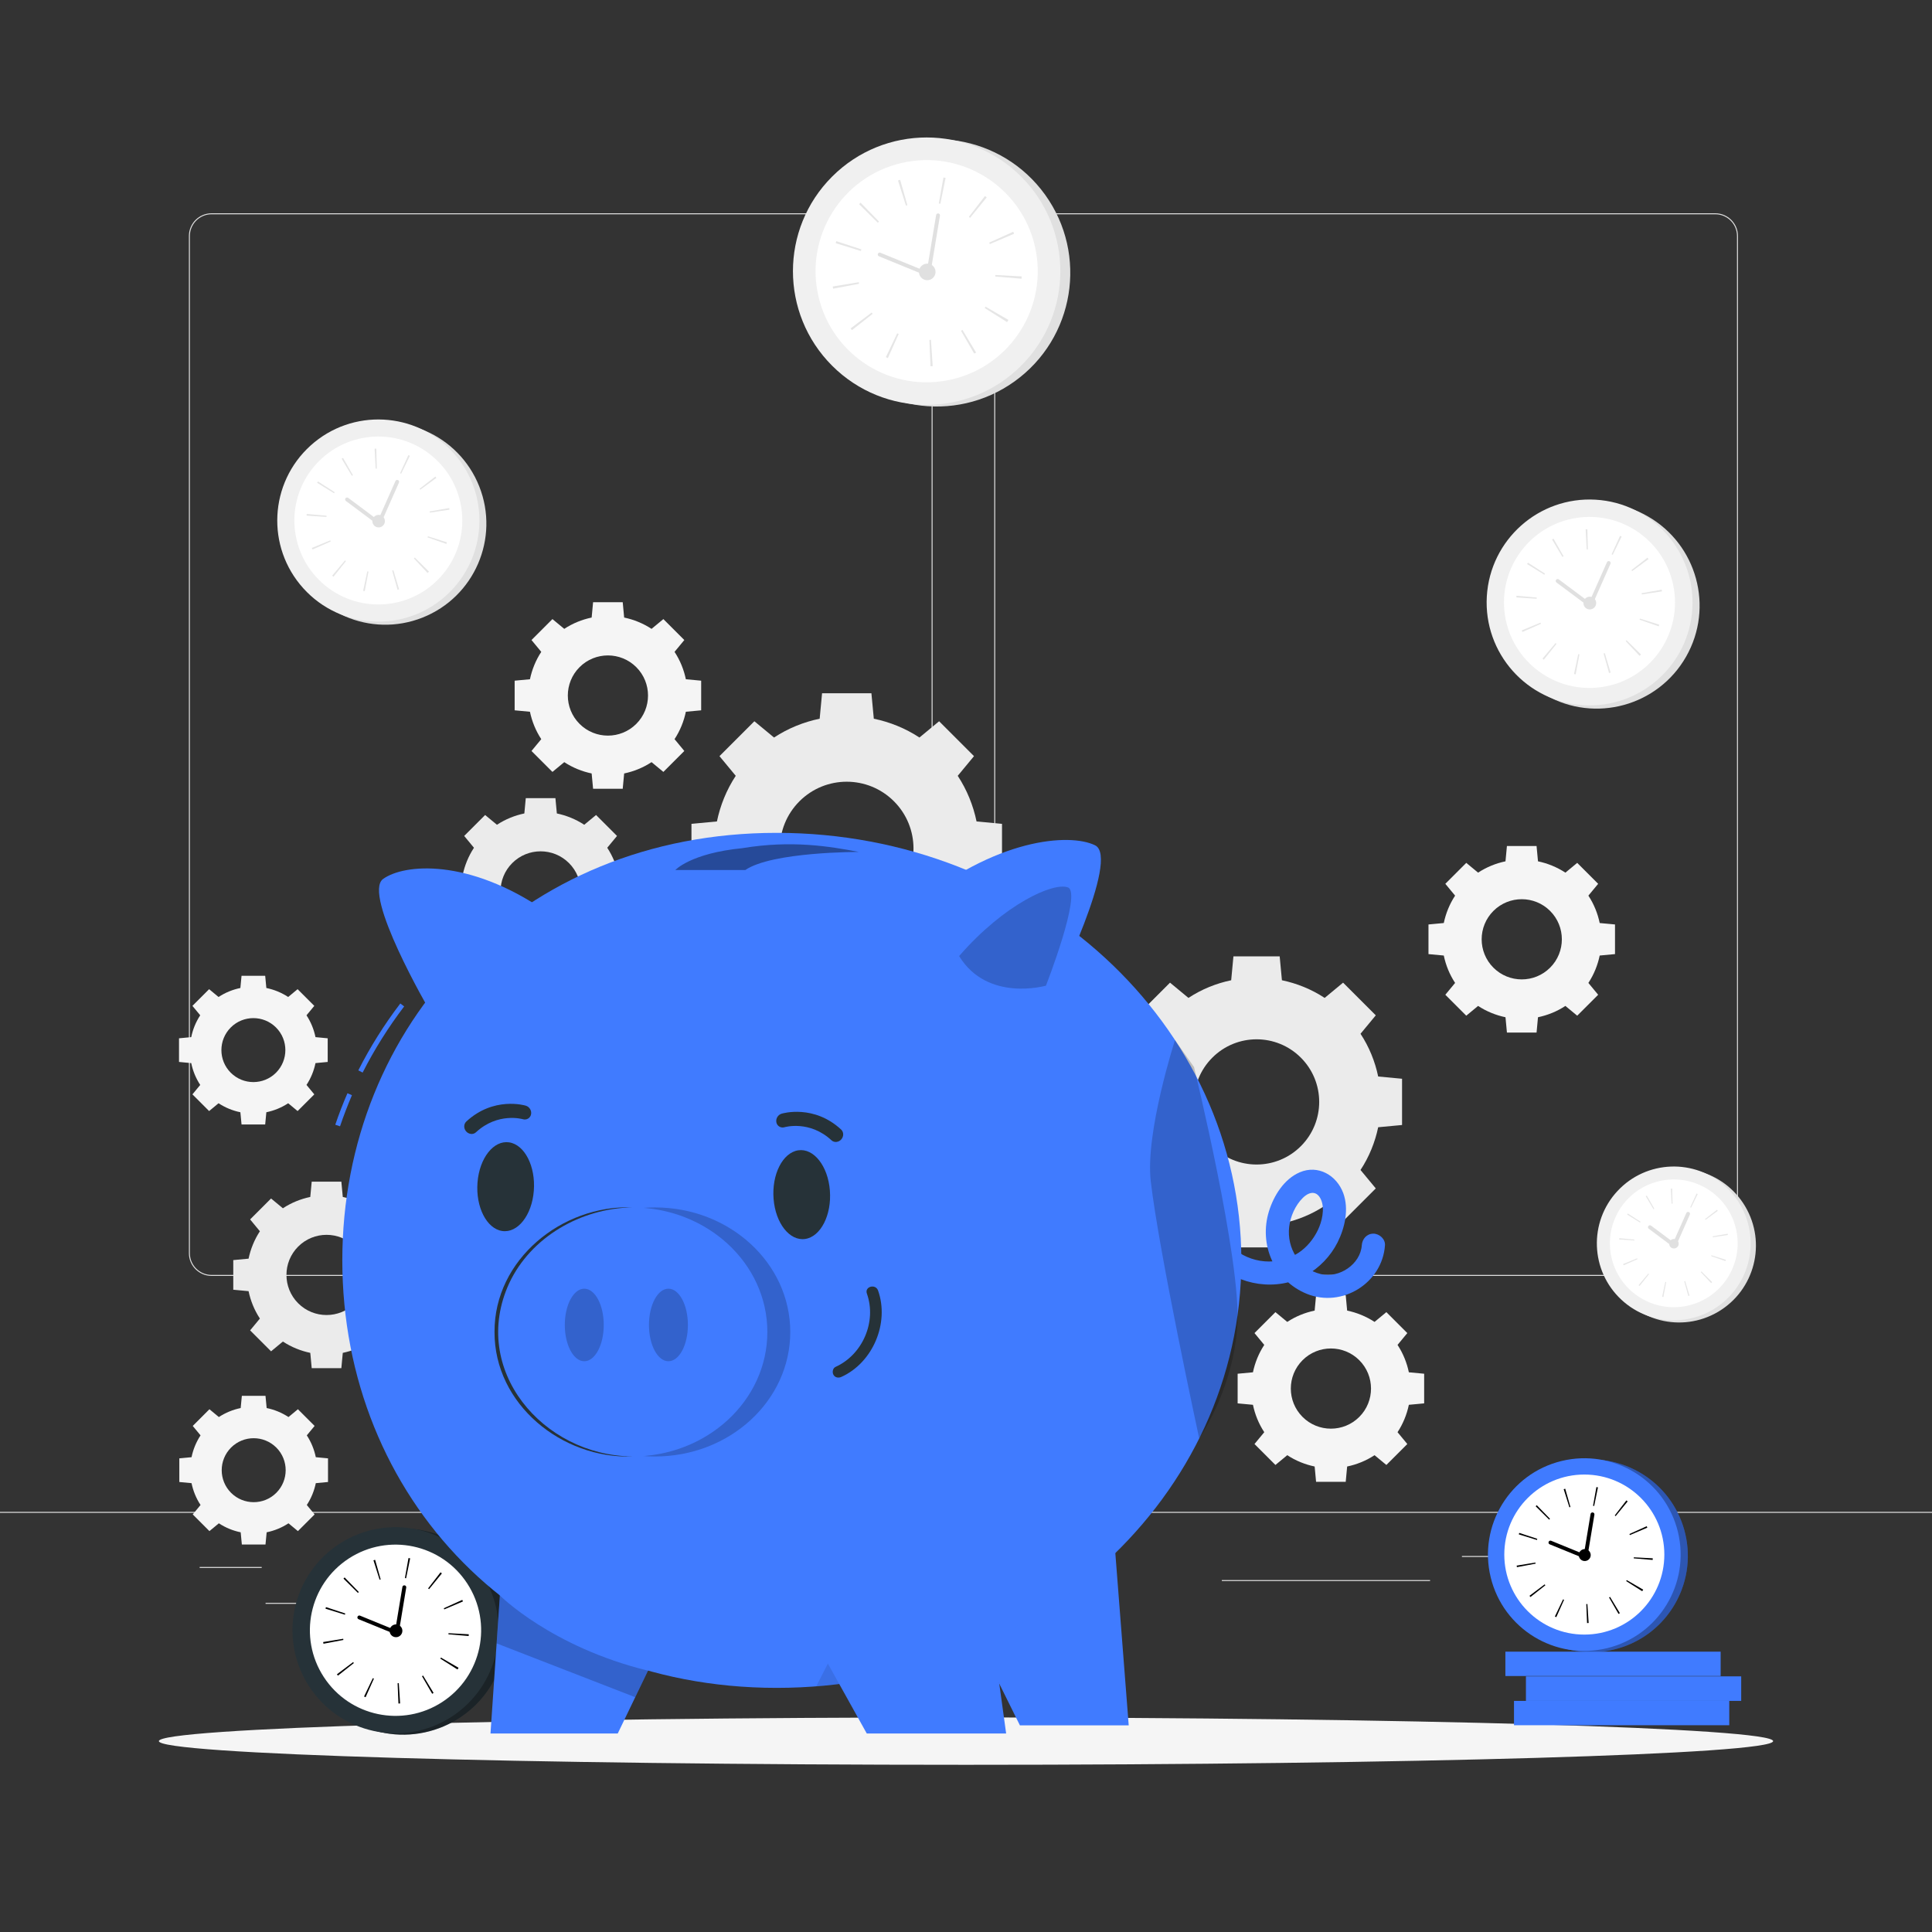<svg xmlns="http://www.w3.org/2000/svg" viewBox="0 0 500 500"><rect x="0" y="0" width="500" height="500" fill="#333333" stroke="none"/><g id="freepik--background-complete--inject-140"><g><g><g><path d="M443.92,330.2h-180.75c-3.23,0-5.86-2.63-5.86-5.86V61.06c0-3.23,2.63-5.86,5.86-5.86h180.75c3.23,0,5.86,2.63,5.86,5.86V324.34c0,3.23-2.63,5.86-5.86,5.86ZM263.17,55.45c-3.09,0-5.61,2.52-5.61,5.61V324.34c0,3.09,2.52,5.61,5.61,5.61h180.75c3.09,0,5.61-2.52,5.61-5.61V61.06c0-3.09-2.52-5.61-5.61-5.61h-180.75Z" style="fill:#e0e0e0;"></path><path d="M235.49,330.2H54.75c-3.23,0-5.86-2.63-5.86-5.86V61.06c0-3.23,2.63-5.86,5.86-5.86H235.49c3.23,0,5.86,2.63,5.86,5.86V324.34c0,3.23-2.63,5.86-5.86,5.86ZM54.75,55.45c-3.09,0-5.61,2.52-5.61,5.61V324.34c0,3.09,2.52,5.61,5.61,5.61H235.49c3.09,0,5.61-2.52,5.61-5.61V61.06c0-3.09-2.52-5.61-5.61-5.61H54.75Z" style="fill:#e0e0e0;"></path></g><rect x="0" y="391.27" width="500" height=".25" style="fill:#e0e0e0;"></rect></g><rect x="51.67" y="405.53" width="16.06" height=".25" style="fill:#e0e0e0;"></rect><rect x="170.35" y="402.82" width="53.53" height=".25" style="fill:#e0e0e0;"></rect><rect x="68.73" y="414.82" width="36.25" height=".25" style="fill:#e0e0e0;"></rect><rect x="378.35" y="402.69" width="43.19" height=".25" style="fill:#e0e0e0;"></rect><rect x="430.45" y="402.69" width="6.33" height=".25" style="fill:#e0e0e0;"></rect><rect x="316.21" y="408.92" width="53.89" height=".25" style="fill:#e0e0e0;"></rect></g><path d="M190.41,200.78c-2.4,3.65-4.01,7.67-4.87,11.81l-6.59,.62v12.77l6.59,.62c.86,4.14,2.47,8.15,4.87,11.81l-4.21,5.09,9.03,9.03,5.09-4.21c3.65,2.4,7.67,4.01,11.81,4.87l.62,6.59h12.77l.62-6.59c4.14-.86,8.15-2.47,11.81-4.87l5.09,4.21,9.03-9.03-4.21-5.09c2.4-3.65,4.01-7.67,4.87-11.81l6.59-.62v-12.77l-6.59-.62c-.86-4.14-2.47-8.15-4.87-11.81l4.21-5.09-9.03-9.03-5.09,4.21c-3.65-2.4-7.67-4.01-11.81-4.87l-.62-6.59h-12.77l-.62,6.59c-4.14,.86-8.15,2.47-11.81,4.87l-5.09-4.21-9.03,9.03,4.21,5.09Zm40.94,6.59c6.75,6.75,6.75,17.7,0,24.45-6.75,6.75-17.7,6.75-24.45,0-6.75-6.75-6.75-17.7,0-24.45,6.75-6.75,17.7-6.75,24.45,0Z" style="fill:#ebebeb;"></path><path d="M140.08,168.7c-1.44,2.19-2.41,4.61-2.93,7.09l-3.96,.37v7.67l3.96,.37c.52,2.49,1.49,4.9,2.93,7.09l-2.53,3.06,5.42,5.42,3.06-2.53c2.19,1.44,4.61,2.41,7.09,2.93l.37,3.96h7.67l.37-3.96c2.49-.52,4.9-1.49,7.09-2.93l3.06,2.53,5.42-5.42-2.53-3.06c1.44-2.19,2.41-4.61,2.93-7.09l3.96-.37v-7.67l-3.96-.37c-.52-2.49-1.49-4.9-2.93-7.09l2.53-3.06-5.42-5.42-3.06,2.53c-2.2-1.44-4.61-2.41-7.09-2.93l-.37-3.96h-7.67l-.37,3.96c-2.49,.52-4.9,1.49-7.09,2.93l-3.06-2.53-5.42,5.42,2.53,3.06Zm24.59,3.96c4.05,4.05,4.05,10.63,0,14.68-4.05,4.05-10.63,4.05-14.68,0s-4.05-10.63,0-14.68c4.05-4.05,10.63-4.05,14.68,0Z" style="fill:#f5f5f5;"></path><path d="M327.19,348.06c-1.44,2.19-2.41,4.61-2.93,7.09l-3.96,.37v7.67l3.96,.37c.52,2.49,1.49,4.9,2.93,7.09l-2.53,3.06,5.42,5.42,3.06-2.53c2.19,1.44,4.61,2.41,7.09,2.93l.37,3.96h7.67l.37-3.96c2.49-.52,4.9-1.49,7.09-2.93l3.06,2.53,5.42-5.42-2.53-3.06c1.44-2.19,2.41-4.61,2.93-7.09l3.96-.37v-7.67l-3.96-.37c-.52-2.49-1.49-4.9-2.93-7.09l2.53-3.06-5.42-5.42-3.06,2.53c-2.2-1.44-4.61-2.41-7.09-2.93l-.37-3.96h-7.67l-.37,3.96c-2.49,.52-4.9,1.49-7.09,2.93l-3.06-2.53-5.42,5.42,2.53,3.06Zm24.59,3.96c4.05,4.05,4.05,10.63,0,14.68-4.05,4.05-10.63,4.05-14.68,0-4.05-4.05-4.05-10.63,0-14.68,4.05-4.05,10.63-4.05,14.68,0Z" style="fill:#f5f5f5;"></path><path d="M51.82,262.75c-1.15,1.75-1.92,3.67-2.33,5.66l-3.16,.3v6.12l3.16,.3c.41,1.98,1.18,3.9,2.33,5.65l-2.02,2.44,4.32,4.32,2.44-2.02c1.75,1.15,3.67,1.92,5.65,2.33l.3,3.16h6.12l.3-3.16c1.98-.41,3.9-1.18,5.65-2.33l2.44,2.02,4.32-4.32-2.02-2.44c1.15-1.75,1.92-3.67,2.33-5.65l3.16-.3v-6.12l-3.16-.3c-.41-1.98-1.18-3.9-2.33-5.65l2.02-2.44-4.32-4.32-2.44,2.02c-1.75-1.15-3.67-1.92-5.65-2.33l-.3-3.16h-6.12l-.3,3.16c-1.98,.41-3.9,1.18-5.65,2.33l-2.44-2.02-4.32,4.32,2.02,2.44Zm19.61,3.16c3.23,3.23,3.23,8.47,0,11.71-3.23,3.23-8.48,3.23-11.71,0-3.23-3.23-3.23-8.47,0-11.71,3.23-3.23,8.47-3.23,11.71,0Z" style="fill:#f5f5f5;"></path><path d="M51.9,371.47c-1.15,1.75-1.92,3.67-2.33,5.65l-3.16,.3v6.12l3.16,.3c.41,1.98,1.18,3.9,2.33,5.65l-2.02,2.44,4.32,4.32,2.44-2.02c1.75,1.15,3.67,1.92,5.65,2.33l.3,3.16h6.12l.3-3.16c1.98-.41,3.9-1.18,5.65-2.33l2.44,2.02,4.32-4.32-2.02-2.44c1.15-1.75,1.92-3.67,2.33-5.65l3.16-.3v-6.12l-3.16-.3c-.41-1.98-1.18-3.9-2.33-5.65l2.02-2.44-4.32-4.32-2.44,2.02c-1.75-1.15-3.67-1.92-5.65-2.33l-.3-3.16h-6.12l-.3,3.16c-1.98,.41-3.9,1.18-5.65,2.33l-2.44-2.02-4.32,4.32,2.02,2.44Zm19.61,3.16c3.23,3.23,3.23,8.47,0,11.71-3.23,3.23-8.48,3.23-11.71,0s-3.23-8.47,0-11.71c3.23-3.23,8.47-3.23,11.71,0Z" style="fill:#f5f5f5;"></path><path d="M376.58,231.79c-1.44,2.19-2.41,4.61-2.93,7.09l-3.96,.37v7.67l3.96,.37c.52,2.49,1.49,4.9,2.93,7.09l-2.53,3.06,5.42,5.42,3.06-2.53c2.19,1.44,4.61,2.41,7.09,2.93l.37,3.96h7.67l.37-3.96c2.49-.52,4.9-1.49,7.09-2.93l3.06,2.53,5.42-5.42-2.53-3.06c1.44-2.19,2.41-4.61,2.93-7.09l3.96-.37v-7.67l-3.96-.37c-.52-2.49-1.49-4.9-2.93-7.09l2.53-3.06-5.42-5.42-3.06,2.53c-2.2-1.44-4.61-2.41-7.09-2.93l-.37-3.96h-7.67l-.37,3.96c-2.49,.52-4.9,1.49-7.09,2.93l-3.06-2.53-5.42,5.42,2.53,3.06Zm24.59,3.96c4.05,4.05,4.05,10.63,0,14.68-4.05,4.05-10.63,4.05-14.68,0-4.05-4.05-4.05-10.63,0-14.68,4.05-4.05,10.63-4.05,14.68,0Z" style="fill:#f5f5f5;"></path><path d="M122.66,219.4c-1.44,2.19-2.41,4.61-2.93,7.09l-3.96,.37v7.67l3.96,.37c.52,2.49,1.49,4.9,2.93,7.09l-2.53,3.06,5.42,5.42,3.06-2.53c2.19,1.44,4.61,2.41,7.09,2.93l.37,3.96h7.67l.37-3.96c2.49-.52,4.9-1.49,7.09-2.93l3.06,2.53,5.42-5.42-2.53-3.06c1.44-2.19,2.41-4.61,2.93-7.09l3.96-.37v-7.67l-3.96-.37c-.52-2.49-1.49-4.9-2.93-7.09l2.53-3.06-5.42-5.42-3.06,2.53c-2.2-1.44-4.61-2.41-7.09-2.93l-.37-3.96h-7.67l-.37,3.96c-2.49,.52-4.9,1.49-7.09,2.93l-3.06-2.53-5.42,5.42,2.53,3.06Zm24.59,3.96c4.05,4.05,4.05,10.63,0,14.68-4.05,4.05-10.63,4.05-14.68,0-4.05-4.05-4.05-10.63,0-14.68,4.05-4.05,10.63-4.05,14.68,0Z" style="fill:#ebebeb;"></path><path d="M67.26,318.65c-1.44,2.19-2.41,4.61-2.93,7.09l-3.96,.37v7.67l3.96,.37c.52,2.49,1.49,4.9,2.93,7.09l-2.53,3.06,5.42,5.42,3.06-2.53c2.2,1.44,4.61,2.41,7.09,2.93l.37,3.96h7.67l.37-3.96c2.49-.52,4.9-1.49,7.09-2.93l3.06,2.53,5.42-5.42-2.53-3.06c1.44-2.19,2.41-4.61,2.93-7.09l3.96-.37v-7.67l-3.96-.37c-.52-2.49-1.49-4.9-2.93-7.09l2.53-3.06-5.42-5.42-3.06,2.53c-2.2-1.44-4.61-2.41-7.09-2.93l-.37-3.96h-7.67l-.37,3.96c-2.49,.52-4.9,1.49-7.09,2.93l-3.06-2.53-5.42,5.42,2.53,3.06Zm24.59,3.96c4.05,4.05,4.05,10.63,0,14.68-4.05,4.05-10.63,4.05-14.68,0s-4.05-10.63,0-14.68c4.05-4.05,10.63-4.05,14.68,0Z" style="fill:#ebebeb;"></path><path d="M298.29,267.54c-2.25,3.42-3.76,7.19-4.57,11.06l-6.18,.58v11.97l6.18,.58c.8,3.88,2.32,7.64,4.57,11.06l-3.95,4.77,8.46,8.46,4.77-3.95c3.42,2.25,7.19,3.76,11.06,4.57l.58,6.18h11.97l.58-6.18c3.88-.81,7.64-2.32,11.06-4.57l4.77,3.95,8.46-8.46-3.95-4.77c2.25-3.42,3.76-7.19,4.57-11.06l6.18-.58v-11.97l-6.18-.58c-.81-3.88-2.32-7.64-4.57-11.06l3.95-4.77-8.46-8.46-4.77,3.95c-3.42-2.25-7.19-3.76-11.06-4.57l-.58-6.18h-11.97l-.58,6.18c-3.88,.81-7.64,2.32-11.06,4.57l-4.77-3.95-8.46,8.46,3.95,4.77Zm38.37,6.18c6.33,6.33,6.33,16.58,0,22.91-6.33,6.33-16.58,6.33-22.91,0s-6.33-16.58,0-22.91c6.33-6.33,16.58-6.33,22.91,0Z" style="fill:#ebebeb;"></path><g><g><circle cx="242.39" cy="70.61" r="34.6" transform="translate(4.37 154.79) rotate(-35.72)" style="fill:#e0e0e0;"></circle><circle cx="239.82" cy="70.18" r="34.6" transform="translate(20.61 190.13) rotate(-45)" style="fill:#f0f0f0;"></circle><circle cx="239.82" cy="70.18" r="28.75" transform="translate(-9.66 56.06) rotate(-13.07)" style="fill:#fff;"></circle><path d="M240.81,94.79l-.28-6.82c.14,0,.27-.01,.4-.02l.45,6.81c-.19,.01-.38,.02-.57,.03Zm-11.03-2.12c-.17-.08-.35-.16-.52-.24l2.94-6.16c.12,.06,.24,.11,.37,.17l-2.79,6.23Zm22.35-1.15l-3.42-5.91,.37-.22,3.53,5.84c-.16,.1-.32,.19-.48,.28Zm-31.65-6.08c-.12-.15-.23-.3-.35-.45l5.46-4.1,.25,.33-5.36,4.22Zm40.14-2.08l-5.77-3.64,.22-.35,5.9,3.43-.09,.15c-.06,.1-.16,.26-.26,.42Zm-45.01-8.65c-.04-.19-.07-.37-.1-.56l6.74-1.11c.02,.13,.05,.27,.07,.4l-6.71,1.27Zm41.95-3.15c.01-.13,.02-.26,.03-.39l6.82,.37c-.01,.2-.02,.39-.04,.59l-6.8-.57Zm-34.77-6.61l-6.52-2.02,.17-.52,6.48,2.13-.13,.41Zm33.38-1.78l-.17-.38,6.22-2.81c.08,.17,.15,.34,.23,.51l-6.28,2.68Zm-28.99-5.53l-4.85-4.8c.13-.13,.26-.26,.39-.39l4.76,4.89-.3,.3Zm23.87-1.26c-.1-.08-.21-.17-.31-.25l4.17-5.4c.15,.12,.3,.24,.45,.36l-4.31,5.29Zm-16.59-3.16l-2.06-6.51c.19-.06,.37-.12,.56-.17l1.87,6.56c-.13,.04-.25,.07-.37,.11Zm8.9-.48l-.4-.08,1.2-6.72c.19,.03,.37,.07,.56,.11l-1.36,6.69Z" style="fill:#e6e6e6;"></path></g><g><path d="M240.23,71.51c-.06,0-.13-.01-.19-.04l-12.57-5.14c-.26-.1-.38-.4-.27-.65,.1-.26,.4-.38,.65-.27l11.99,4.9,2.43-14.66c.04-.27,.3-.46,.58-.41,.27,.04,.46,.3,.41,.58l-2.53,15.28c-.02,.15-.12,.28-.25,.35-.08,.04-.16,.06-.24,.06Z" style="fill:#e0e0e0;"></path><path d="M242.11,70.55c-.1,1.18-1.14,2.06-2.32,1.96-1.18-.1-2.06-1.14-1.96-2.32,.1-1.18,1.14-2.06,2.32-1.96,1.18,.1,2.06,1.14,1.96,2.32Z" style="fill:#e0e0e0;"></path></g></g><g><g><circle cx="99.71" cy="135.51" r="26.16" transform="translate(-42.9 46.25) rotate(-21.61)" style="fill:#e0e0e0;"></circle><circle cx="97.91" cy="134.71" r="26.16" transform="translate(-65.04 100.38) rotate(-42.09)" style="fill:#f0f0f0;"></circle><circle cx="97.91" cy="134.71" r="21.73" transform="translate(-67.59 116.23) rotate(-47.62)" style="fill:#fff;"></circle><path d="M93.98,152.9l1.08-5.04c.1,.02,.2,.04,.3,.06l-.96,5.07c-.14-.03-.28-.06-.42-.09Zm-7.67-3.64c-.11-.09-.22-.18-.34-.28l3.32-3.95c.08,.07,.16,.13,.24,.19l-3.22,4.03Zm16.58,3.38l-1.39-4.97,.31-.09,1.48,4.94c-.13,.04-.27,.08-.4,.12Zm-22.01-10.44c-.06-.13-.11-.26-.17-.39l4.77-1.97,.12,.29-4.72,2.08Zm29.77,6.08l-3.53-3.76,.23-.22,3.67,3.62-.09,.09c-.06,.06-.17,.16-.27,.26Zm-31.3-14.84c0-.14,.02-.29,.03-.43l5.14,.46c0,.1-.02,.2-.02,.31l-5.15-.34Zm31.3,5.63c.03-.09,.06-.18,.09-.28l4.92,1.56c-.04,.14-.09,.28-.14,.42l-4.87-1.7Zm-24.19-11.41l-4.39-2.71,.22-.35,4.34,2.79-.17,.27Zm24.77,5.01l-.05-.31,5.08-.88c.02,.14,.05,.28,.07,.42l-5.1,.77Zm-20.17-9.53l-2.64-4.43c.12-.07,.24-.14,.36-.21l2.56,4.48-.28,.16Zm17.71,3.59c-.06-.08-.12-.16-.18-.24l4.08-3.16c.09,.12,.18,.23,.26,.35l-4.16,3.06Zm-11.55-5.46l-.27-5.15c.15,0,.29-.01,.44-.02l.13,5.16c-.1,0-.2,0-.3,.01Zm6.6,1.33l-.28-.13,2.15-4.69c.13,.06,.26,.12,.39,.18l-2.26,4.64Z" style="fill:#e6e6e6;"></path></g><g><path d="M98.05,135.89c-.11,0-.21-.03-.3-.1l-8.23-6.14c-.22-.17-.27-.48-.1-.7,.16-.22,.48-.27,.7-.1l7.73,5.77,4.49-10.13c.11-.25,.41-.37,.66-.25,.25,.11,.37,.41,.25,.66l-4.74,10.7c-.06,.14-.18,.24-.33,.28-.04,.01-.08,.02-.13,.02Z" style="fill:#e0e0e0;"></path><path d="M99.52,135.41c-.3,.85-1.22,1.29-2.07,.99s-1.29-1.22-.99-2.07c.3-.85,1.22-1.29,2.07-.99s1.29,1.22,.99,2.07Z" style="fill:#e0e0e0;"></path></g></g><g><g><circle cx="434.53" cy="322.36" r="19.9" transform="translate(-103.63 266.55) rotate(-30.65)" style="fill:#e0e0e0;"></circle><circle cx="433.15" cy="321.75" r="19.9" transform="translate(-97.47 419.61) rotate(-47.05)" style="fill:#f0f0f0;"></circle><circle cx="433.15" cy="321.75" r="16.53" transform="translate(-42.16 577.12) rotate(-64.85)" style="fill:#fff;"></circle><path d="M430.16,335.59l.82-3.84c.08,.02,.15,.03,.23,.05l-.73,3.86c-.11-.02-.21-.04-.32-.07Zm-5.84-2.77c-.09-.07-.17-.14-.26-.21l2.52-3.01c.06,.05,.12,.1,.18,.15l-2.45,3.07Zm12.61,2.57l-1.05-3.78,.24-.07,1.12,3.76c-.1,.03-.2,.06-.31,.09Zm-16.74-7.94c-.04-.1-.09-.2-.13-.3l3.63-1.5,.09,.22-3.59,1.58Zm22.65,4.62l-2.69-2.86,.17-.16,2.79,2.76-.07,.07s-.13,.12-.2,.2Zm-23.81-11.29c0-.11,.02-.22,.03-.33l3.91,.35c0,.08-.01,.15-.02,.23l-3.92-.26Zm23.81,4.29c.02-.07,.05-.14,.07-.21l3.74,1.18c-.03,.11-.07,.21-.11,.32l-3.7-1.29Zm-18.4-8.68l-3.34-2.06,.17-.27,3.3,2.12-.13,.21Zm18.84,3.81l-.04-.24,3.87-.67c.02,.11,.04,.21,.05,.32l-3.88,.59Zm-15.35-7.25l-2.01-3.37c.09-.05,.18-.11,.27-.16l1.95,3.41-.21,.12Zm13.47,2.73c-.05-.06-.09-.12-.14-.18l3.1-2.41c.07,.09,.13,.18,.2,.27l-3.16,2.32Zm-8.78-4.15l-.21-3.92c.11,0,.22-.01,.34-.01l.1,3.92c-.07,0-.15,0-.22,0Zm5.02,1.02l-.21-.1,1.64-3.57c.1,.05,.2,.09,.29,.14l-1.72,3.53Z" style="fill:#e6e6e6;"></path></g><g><path d="M433.26,322.77c-.11,0-.21-.03-.3-.1l-6.26-4.67c-.22-.17-.27-.48-.1-.7,.16-.22,.48-.27,.7-.1l5.76,4.3,3.36-7.57c.11-.25,.41-.37,.66-.25,.25,.11,.37,.41,.25,.66l-3.61,8.14c-.06,.14-.18,.24-.33,.28-.04,.01-.08,.02-.13,.02Z" style="fill:#e0e0e0;"></path><path d="M434.38,322.28c-.23,.64-.93,.98-1.57,.76-.64-.23-.98-.93-.76-1.57s.93-.98,1.57-.76c.64,.23,.98,.93,.76,1.57Z" style="fill:#e0e0e0;"></path></g></g><g><g><circle cx="413.19" cy="156.72" r="26.64" transform="translate(72.66 438.37) rotate(-60.36)" style="fill:#e0e0e0;"></circle><circle cx="411.36" cy="155.91" r="26.64" transform="translate(231.7 557.46) rotate(-86.65)" style="fill:#f0f0f0;"></circle><circle cx="411.36" cy="155.91" r="22.13" transform="translate(-18.93 64.39) rotate(-8.75)" style="fill:#fff;"></circle><path d="M407.35,174.44l1.1-5.14c.1,.02,.2,.04,.31,.06l-.98,5.16c-.14-.03-.29-.06-.43-.09Zm-7.81-3.71c-.11-.09-.23-.18-.34-.28l3.38-4.02c.08,.07,.16,.13,.24,.2l-3.28,4.11Zm16.88,3.45l-1.41-5.06,.31-.09,1.51,5.03c-.14,.04-.27,.08-.41,.12Zm-22.42-10.63c-.06-.13-.12-.27-.17-.4l4.86-2.01,.12,.29-4.81,2.12Zm30.33,6.19l-3.6-3.83,.23-.22,3.74,3.69-.1,.09c-.06,.06-.17,.16-.27,.26Zm-31.89-15.12c0-.15,.02-.29,.03-.44l5.23,.47c0,.1-.02,.21-.02,.31l-5.24-.35Zm31.88,5.74c.03-.09,.06-.19,.09-.28l5.01,1.59c-.05,.14-.09,.29-.14,.43l-4.96-1.73Zm-24.64-11.62l-4.47-2.76,.22-.36,4.42,2.84-.18,.28Zm25.23,5.1l-.05-.32,5.18-.9c.02,.14,.05,.28,.07,.43l-5.2,.79Zm-20.55-9.71l-2.69-4.52c.12-.07,.24-.14,.37-.21l2.61,4.56-.28,.17Zm18.04,3.66c-.06-.08-.12-.16-.18-.24l4.15-3.22c.09,.12,.18,.24,.27,.36l-4.23,3.11Zm-11.76-5.56l-.28-5.25c.15,0,.3-.01,.45-.02l.13,5.25c-.1,0-.2,0-.3,.01Zm6.72,1.36l-.28-.13,2.19-4.78c.13,.06,.26,.12,.4,.19l-2.3,4.72Z" style="fill:#e6e6e6;"></path></g><g><path d="M411.5,157.1c-.11,0-.21-.03-.3-.1l-8.38-6.25c-.22-.17-.27-.48-.1-.7,.17-.22,.48-.27,.7-.1l7.88,5.88,4.58-10.33c.11-.25,.41-.37,.66-.25,.25,.11,.37,.41,.25,.66l-4.83,10.9c-.06,.14-.18,.24-.33,.28-.04,.01-.08,.02-.13,.02Z" style="fill:#e0e0e0;"></path><path d="M413,156.62c-.3,.86-1.25,1.31-2.11,1.01-.86-.3-1.31-1.25-1.01-2.11,.3-.86,1.25-1.31,2.11-1.01,.86,.3,1.31,1.25,1.01,2.11Z" style="fill:#e0e0e0;"></path></g></g></g><g id="freepik--Shadow--inject-140"><path d="M458.88,450.6c0,3.39-93.52,6.13-208.88,6.13s-208.88-2.75-208.88-6.13,93.52-6.13,208.88-6.13,208.88,2.75,208.88,6.13Z" style="fill:#f5f5f5;"></path></g><g id="freepik--Clocks_2--inject-140"><g><g><g><circle cx="411.87" cy="402.63" r="24.93" transform="translate(-141.06 563.92) rotate(-60.61)" style="fill:#407BFF;"></circle><circle cx="411.87" cy="402.63" r="24.93" transform="translate(-141.06 563.92) rotate(-60.61)" style="opacity:.3;"></circle><circle cx="410.02" cy="402.32" r="24.93" transform="translate(-83.52 108.39) rotate(-13.68)" style="fill:#407BFF;"></circle><circle cx="410.02" cy="402.32" r="20.71" style="fill:#fff;"></circle><path d="M410.73,420.05l-.2-4.91c.1,0,.19,0,.29-.02l.32,4.91c-.14,0-.27,.02-.41,.02Zm-7.95-1.53c-.13-.06-.25-.11-.38-.17l2.12-4.44c.09,.04,.18,.08,.26,.12l-2.01,4.49Zm16.1-.83l-2.46-4.26,.26-.16,2.54,4.21c-.11,.07-.23,.14-.34,.2Zm-22.8-4.38c-.08-.11-.17-.21-.25-.32l3.93-2.96,.18,.24-3.86,3.04Zm28.93-1.5l-4.16-2.63,.16-.25,4.25,2.47-.07,.11c-.04,.07-.11,.19-.19,.3Zm-32.43-6.23c-.03-.13-.05-.27-.07-.4l4.85-.8c.02,.1,.03,.19,.05,.29l-4.83,.91Zm30.23-2.27c0-.09,.01-.18,.02-.28l4.91,.26c0,.14-.02,.28-.03,.42l-4.9-.41Zm-25.05-4.76l-4.7-1.46,.12-.38,4.67,1.54-.09,.29Zm24.05-1.28l-.12-.27,4.48-2.02c.06,.12,.11,.25,.16,.37l-4.52,1.93Zm-20.89-3.99l-3.49-3.46c.09-.09,.19-.19,.28-.28l3.43,3.52-.22,.22Zm17.2-.91c-.07-.06-.15-.12-.22-.18l3.01-3.89c.11,.09,.22,.17,.33,.26l-3.11,3.81Zm-11.96-2.28l-1.48-4.69c.13-.04,.27-.08,.4-.12l1.35,4.73c-.09,.03-.18,.05-.27,.08Zm6.41-.34l-.29-.06,.87-4.84c.13,.02,.27,.05,.4,.08l-.98,4.82Z"></path></g><g><path d="M410.31,403.41c-.06,0-.13-.01-.19-.04l-9.06-3.7c-.26-.1-.38-.4-.27-.65s.4-.38,.65-.27l8.48,3.47,1.72-10.39c.04-.27,.3-.46,.58-.41,.27,.04,.46,.3,.41,.58l-1.83,11.01c-.02,.15-.12,.28-.25,.35-.08,.04-.16,.06-.24,.06Z"></path><path d="M411.67,402.58c-.07,.85-.82,1.48-1.67,1.41-.85-.07-1.48-.82-1.41-1.67s.82-1.48,1.67-1.41,1.48,.82,1.41,1.67Z"></path></g></g><rect x="391.82" y="440.19" width="55.71" height="6.3" style="fill:#407BFF;"></rect><rect x="389.59" y="427.45" width="55.71" height="6.3" style="fill:#407BFF;"></rect><rect x="394.91" y="433.84" width="55.71" height="6.35" style="fill:#407BFF;"></rect></g></g><g id="freepik--Clock_1--inject-140"><g><g><circle cx="104.35" cy="422.24" r="26.67" transform="translate(-326.32 361.36) rotate(-68.07)" style="fill:#263238;"></circle><circle cx="104.35" cy="422.24" r="26.67" transform="translate(-326.32 361.36) rotate(-68.07)" style="opacity:.3;"></circle><circle cx="102.36" cy="421.91" r="26.67" transform="translate(-211.86 122.33) rotate(-32.73)" style="fill:#263238;"></circle><circle cx="102.36" cy="421.91" r="22.16" transform="translate(-213.64 124.2) rotate(-33.07)" style="fill:#fff;"></circle><path d="M103.12,440.88l-.22-5.26c.1,0,.21,0,.31-.02l.34,5.25c-.15,0-.29,.02-.44,.02Zm-8.5-1.64c-.13-.06-.27-.12-.4-.19l2.27-4.75c.09,.04,.19,.09,.28,.13l-2.15,4.8Zm17.23-.89l-2.64-4.55,.28-.17,2.72,4.5c-.12,.07-.24,.15-.37,.22Zm-24.39-4.69c-.09-.11-.18-.23-.27-.35l4.2-3.16,.19,.25-4.13,3.26Zm30.94-1.6l-4.45-2.81,.17-.27,4.55,2.64-.07,.12c-.05,.08-.12,.2-.2,.32Zm-34.69-6.67c-.03-.14-.05-.29-.08-.43l5.19-.85c.02,.1,.03,.21,.05,.31l-5.17,.98Zm32.34-2.42c0-.1,.01-.2,.02-.3l5.25,.28c0,.15-.02,.3-.03,.45l-5.24-.44Zm-26.8-5.09l-5.02-1.56,.13-.4,5,1.65-.1,.31Zm25.73-1.37l-.13-.29,4.79-2.17c.06,.13,.12,.26,.17,.4l-4.84,2.06Zm-22.35-4.27l-3.74-3.7c.1-.1,.2-.2,.3-.3l3.67,3.77-.23,.23Zm18.4-.97c-.08-.06-.16-.13-.24-.19l3.22-4.16c.12,.09,.23,.18,.35,.28l-3.32,4.08Zm-12.79-2.44l-1.59-5.02c.14-.05,.29-.09,.43-.13l1.44,5.06c-.1,.03-.19,.06-.29,.09Zm6.86-.37l-.31-.06,.93-5.18c.14,.03,.29,.05,.43,.08l-1.05,5.16Z"></path></g><g><path d="M102.68,423.05c-.06,0-.13-.01-.19-.04l-9.69-3.96c-.26-.1-.38-.4-.27-.65,.1-.25,.4-.38,.65-.27l9.11,3.73,1.85-11.16c.04-.27,.3-.46,.58-.41,.27,.04,.46,.3,.41,.58l-1.95,11.78c-.02,.15-.12,.28-.25,.35-.08,.04-.16,.06-.24,.06Z"></path><path d="M104.13,422.19c-.08,.91-.88,1.59-1.79,1.51-.91-.08-1.59-.88-1.51-1.79s.88-1.59,1.79-1.51c.91,.08,1.59,.88,1.51,1.79Z"></path></g></g></g><g id="freepik--Piggy_bank--inject-140"><g><polygon points="292.11 446.52 287.94 392.85 252.68 423.75 263.95 446.52 292.11 446.52" style="fill:#407BFF;"></polygon><path d="M111.13,261.43s-17.48-30.01-11.98-33.96c5.5-3.95,22.07-5.34,41.85,8.2-5.74,12.52-16.65,21.92-29.87,25.76Z" style="fill:#407BFF;"></path><path d="M314.56,326.94c6.21,5.81,15.79,7.28,23.32,3.17,3.52-1.92,6.51-5.04,8.3-8.62,1.89-3.79,2.96-8.62,1.45-12.72-1.71-4.61-6.51-7.41-11.25-5.38-4.05,1.73-6.72,6.02-7.98,10.09-2.66,8.61,1.36,17.93,9.79,21.36,9.1,3.7,19.57-2.75,20.24-12.57,.11-1.62-1.46-3-3-3-1.72,0-2.89,1.38-3,3-.33,4.89-5.81,8.6-10.57,7.47-5.53-1.31-8.88-6.63-8.22-12.26,.31-2.62,1.56-5.54,3.54-7.48,1.76-1.73,3.7-1.85,4.72,.52s.18,5.71-.82,7.79c-1.15,2.39-2.87,4.48-4.99,5.89-5.28,3.5-12.55,2.94-17.28-1.49-2.82-2.64-7.07,1.6-4.24,4.24h0Z" style="fill:#407BFF;"></path><path d="M201.01,215.54c66.41,0,120.25,49.53,120.25,110.64s-53.84,110.64-120.25,110.64-112.42-49.53-112.42-110.64,46.01-110.64,112.42-110.64Z" style="fill:#407BFF;"></path><path d="M304.09,269.17s-7.72,23.87-6.28,36.49c2.12,18.45,12.54,66.59,12.54,66.59,0,0,8.88-12.62,9.89-29.35,1.01-16.73-11.23-66.75-11.23-66.75l-4.92-6.98Z" style="isolation:isolate; opacity:.2;"></path><path d="M211.25,436.39c3.59-.25,7.12-.66,10.6-1.23l-4.81-10.07-5.78,11.3Z" style="isolation:isolate; opacity:.1;"></path><polygon points="260.39 448.63 254.73 407.58 210.48 423.75 224.32 448.63 260.39 448.63" style="fill:#407BFF;"></polygon><polygon points="126.94 448.63 129.73 407.58 171.86 423.75 159.87 448.63 126.94 448.63" style="fill:#407BFF;"></polygon><path d="M272.8,256.78s17.22-34.79,10.6-38.02-25.81-1.85-47.24,15.9c13.13,20.74,36.64,22.12,36.64,22.12Z" style="fill:#407BFF;"></path><path d="M270.69,255.09s9.39-24.03,5.69-25.43c-3.7-1.4-16.41,4.23-28.16,17.77,7.34,12.01,22.47,7.66,22.47,7.66Z" style="isolation:isolate; opacity:.2;"></path><path d="M222.27,220.48c-7.46-1.43-17.35-3.1-30.18-.97-13.37,1.32-17.31,5.65-17.31,5.65h18.11c6.93-4.75,29.38-4.68,29.38-4.68Z" style="isolation:isolate; opacity:.4;"></path><g><path d="M123.58,306.03c-.5,6.33,2.36,11.95,6.38,12.55,4.02,.6,7.69-4.05,8.19-10.38,.5-6.33-2.35-11.95-6.38-12.56-4.02-.6-7.69,4.05-8.19,10.38Z" style="fill:#263238;"></path><path d="M121.86,293.46c.47,.05,.95-.08,1.31-.42,5.68-5.26,12.07-3.41,12.14-3.39,.95,.28,1.91-.26,2.12-1.23,.21-.97-.39-1.98-1.35-2.27-.33-.1-8.36-2.42-15.4,4.1-.7,.65-.72,1.8-.03,2.57,.33,.37,.76,.58,1.2,.63Z" style="fill:#263238;"></path></g><g><path d="M214.77,308.09c.5,6.33-2.36,11.95-6.38,12.55-4.02,.6-7.69-4.05-8.19-10.38-.5-6.33,2.35-11.95,6.38-12.56,4.02-.6,7.69,4.05,8.19,10.38Z" style="fill:#263238;"></path><path d="M216.5,295.53c-.47,.05-.95-.08-1.31-.42-5.68-5.26-12.07-3.41-12.14-3.39-.95,.28-1.91-.26-2.12-1.23-.21-.97,.39-1.98,1.35-2.27,.33-.1,8.36-2.42,15.4,4.1,.7,.65,.72,1.8,.03,2.57-.33,.37-.76,.58-1.2,.63Z" style="fill:#263238;"></path></g><g><g><path d="M169.5,312.48c19.34,0,35.02,14.42,35.02,32.23s-15.67,32.23-35.02,32.23-35.09-14.42-35.09-32.23,15.75-32.23,35.09-32.23Z" style="isolation:isolate; opacity:.2;"></path><path d="M163.57,312.48c19.34,0,35.02,14.42,35.02,32.23s-15.67,32.23-35.02,32.23-35.09-14.42-35.09-32.23,15.75-32.23,35.09-32.23Z" style="fill:#407BFF;"></path><ellipse cx="172.99" cy="342.9" rx="5.04" ry="9.39" style="isolation:isolate; opacity:.2;"></ellipse><path d="M156.25,342.9c0,5.18-2.26,9.39-5.04,9.39s-5.04-4.2-5.04-9.39,2.26-9.39,5.04-9.39,5.04,4.2,5.04,9.39Z" style="isolation:isolate; opacity:.2;"></path></g><path d="M163.57,376.93c-18.1,.62-35.65-13.45-35.59-32.23-.07-18.77,17.49-32.86,35.59-32.23-13.16,.24-26.15,7.6-31.79,19.63-10.26,22.33,8.71,44.6,31.79,44.82h0Z" style="fill:#263238;"></path></g><path d="M129.37,412.9s13.26,13.33,38.34,19.47l-3.31,6.87-35.87-13.93,.84-12.41Z" style="isolation:isolate; opacity:.2;"></path><path d="M217.75,356.34c8.15-3.68,12.48-13.95,9.49-22.36-.64-1.81-3.54-1.03-2.89,.8,2.58,7.26-1.1,15.81-8.11,18.97-.74,.34-.91,1.4-.54,2.05,.44,.76,1.32,.87,2.05,.54h0Z" style="fill:#263238;"></path><path d="M104.6,260.46l-1-.76c-4.14,5.43-7.78,11.22-10.87,17.31l1.12,.57c3.06-6.01,6.66-11.74,10.74-17.11Z" style="fill:#407BFF;"></path><path d="M91.08,283.43l-1.16-.5c-1.16,2.66-2.22,5.4-3.15,8.15l1.23,.41c.92-2.73,1.97-5.44,3.08-8.05Z" style="fill:#407BFF;"></path></g></g></svg>
